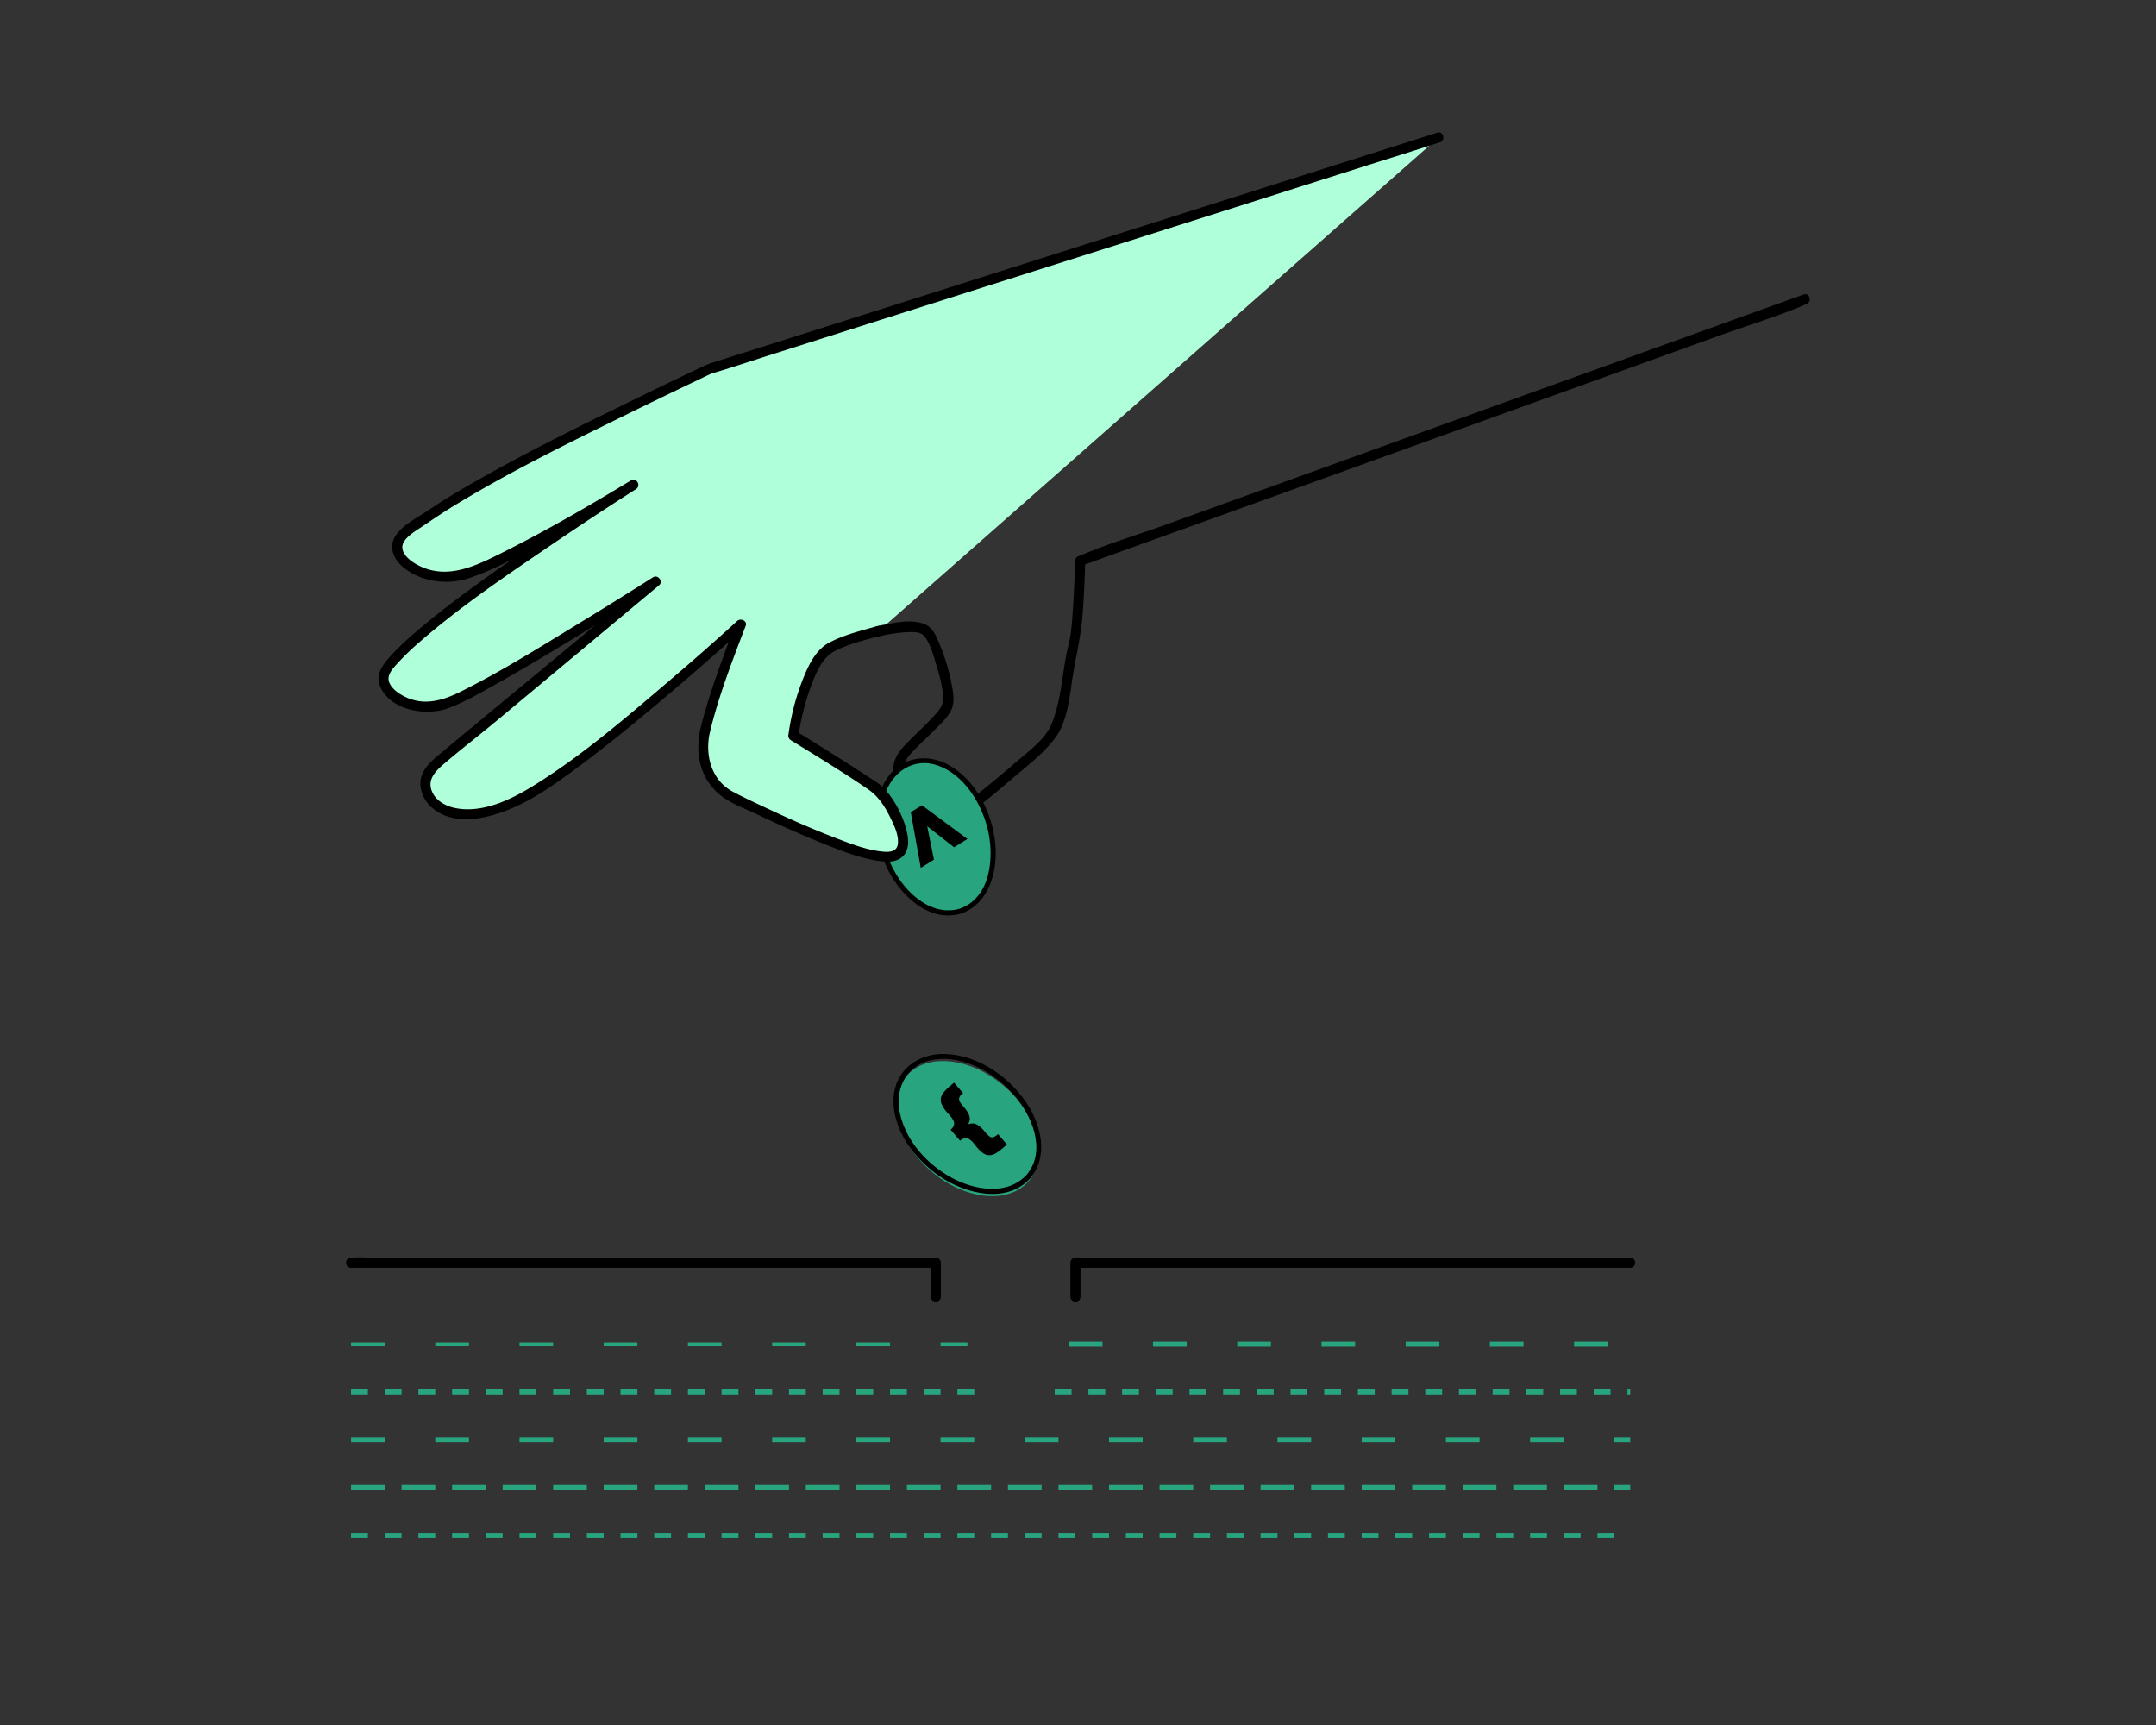 <svg xmlns="http://www.w3.org/2000/svg" id="Layer_1" data-name="Layer 1" viewBox="0 0 1280 1024"><rect x="0" y="0" width="1280" height="1024" fill="#333333" stroke="none"/><defs><style>.cls-1{fill:#28a47f}.cls-2{fill:#aeffda}.cls-3,.cls-4,.cls-5,.cls-6{fill:none;stroke:#28a47f;stroke-miterlimit:10}.cls-3,.cls-5,.cls-6{stroke-width:3px}.cls-3,.cls-4{stroke-dasharray:20 30}.cls-4{stroke-width:2px}.cls-5{stroke-dasharray:10 10}.cls-6{stroke-dasharray:20 10}</style></defs><title>partArtboard 2</title><path d="M522.13,377.7a90,90,0,0,1,16.65-2.43c3.19-.09,7.44-.4,9.74,2.15,3.84,4.25,5.61,11.68,7.26,17,1.94,6.2,3.78,12.76,4.12,19.27.29,5.44-2.66,8.42-6.27,12.26-5,5.31-10.41,10.19-15.48,15.43-3.81,3.95-6.71,7.47-7.63,13-2.21,13.26,3.09,28.88,15.34,35.75,7.65,4.29,14,.71,20.93-3.18,5-2.8,10.26-5.55,14.89-9,6.92-5.08,13.45-10.83,20-16.37,8.56-7.25,18.2-14.63,24.92-23.72,7.48-10.1,8.47-25.43,10.45-37.43s4.79-23.5,5.7-35.66c.79-10.59,1.26-21.21,1.52-31.83l-2.2,2.89,42.73-15.42,102.64-37,124.22-44.82,107.82-38.91c17.29-6.24,35.25-11.63,52.17-18.83.24-.1.49-.18.74-.26,3.6-1.3,2-7.1-1.6-5.79l-42.73,15.42-102.63,37L801.2,272.08,693.38,311c-17.29,6.24-35.25,11.63-52.17,18.83-.24.1-.49.18-.73.27a3.11,3.11,0,0,0-2.21,2.89q-.33,13.13-1.14,26.25c-.37,5.89-.74,11.82-1.56,17.67C635,381,633.74,384.94,633,389c-2.56,13.46-3.4,28-8.66,40.74-3.77,9.17-13.66,16.18-20.89,22.49-8,6.95-16.17,13.69-24.44,20.29-.52.41-1,.86-1.56,1.24,1.24-.88-.35.15-.68.33-1.54.88-3,1.86-4.55,2.77-6.73,4-16.46,12.59-24.29,7.47-10.88-7.13-16.91-26.16-7.59-36.5,4.48-5,9.5-9.48,14.23-14.22,3.66-3.69,8.32-7.81,10.42-12.69s.72-11.07-.26-16A116.89,116.89,0,0,0,558.05,383c-1.88-4.56-4-10.33-8.86-12.41-8.46-3.6-20.16-.56-28.66,1.3-3.77.83-2.17,6.62,1.6,5.79Z"/><ellipse cx="555.59" cy="496.68" class="cls-1" rx="32.36" ry="46.54" transform="translate(-129.78 204.03) rotate(-18.67)"/><path d="M570.89,542.22c16.59-6.09,21.55-25.42,20-41.43-1.75-18.07-11.31-37.49-27.61-46.64-13.36-7.5-29.17-4.49-37.33,8.93-9.91,16.34-6.6,38.65,2,54.75,8,15,24.67,30.07,42.92,24.39,1.84-.57,1.05-3.47-.8-2.89-14.52,4.52-28.23-5.85-36.06-17.3-9.54-13.95-14.09-33-9-49.45,4.4-14.28,17.44-23.49,32.23-18,15.25,5.71,25.14,21.86,29,37,4.17,16.35,2.42,40.92-16.15,47.74C568.29,540,569.07,542.89,570.89,542.22Z"/><ellipse cx="574.36" cy="667.2" class="cls-1" rx="33.28" ry="47.87" transform="matrix(0.65, -0.76, 0.76, 0.65, -305.99, 672.81)"/><path d="M611.9,699.26c10.65-13.16,6.25-31.41-2.39-44.42-10.62-16-29.38-28.83-49-29.18-15.72-.28-29.09,9.74-30,26-1,18.92,12.55,36.59,27.45,46.7,15.25,10.35,39.87,16.61,53.92.89,1.28-1.43-.84-3.56-2.13-2.12-11.31,12.67-30.65,9.46-44.13,2.35-14.89-7.86-28.1-22.29-31.45-39.16-3-14.91,4.67-28.94,20.35-31.31,17.65-2.67,35.72,7.77,47.09,20.5,10.85,12.16,19.91,33.09,8.14,47.62C608.57,698.63,610.68,700.76,611.9,699.26Z"/><path d="M546.65,515.2l-5.93-33.06,6.63-4.11,27,20-7.93,4.93L550.48,490.5l4,19.81Z"/><path d="M566.41,642.68l5.38,6.27-.9.77a3.91,3.91,0,0,0-1.44,2.12,3.63,3.63,0,0,0,.45,2.31,26.8,26.8,0,0,0,2.54,3.28,16.49,16.49,0,0,1,2.9,4.53,5.74,5.74,0,0,1,.41,2.8,8.59,8.59,0,0,1-.94,2.63,9,9,0,0,1,3-.47,6.73,6.73,0,0,1,2.78,1,18.08,18.08,0,0,1,4,3.79,16.24,16.24,0,0,0,3.17,3.12,2.45,2.45,0,0,0,1.87.32,9,9,0,0,0,2.89-1.91l5.31,6.19-2.52,2.16q-3.89,3.33-6.23,3.93a6.34,6.34,0,0,1-4.37-.37,15.81,15.81,0,0,1-4.7-4.08c-.39-.45-.77-.93-1.14-1.41q-.35-.43-.72-.87a11.13,11.13,0,0,0-3.12-2.8,3.58,3.58,0,0,0-2.37-.32,6.9,6.9,0,0,0-2.68,1.5l-5.62-6.56a6.07,6.07,0,0,0,1.91-2.44,3.73,3.73,0,0,0,0-2.4,11.84,11.84,0,0,0-2.34-3.55l-.56-.65c-.26-.28-.52-.57-.77-.86a19.27,19.27,0,0,1-3.61-5.4,6.85,6.85,0,0,1-.35-3.71,7,7,0,0,1,1.33-2.73,24.12,24.12,0,0,1,3.71-3.88Z"/><path d="M854,81.68,421.33,219s-127.46,59.78-165.68,86.71c-5.5,3.87-19.4,11.53-19.79,18.25-.6,10.34,16.95,21.61,37.45,17.65s102.78-53.79,102.78-53.79-110.26,70-139.91,101.44c-2.77,2.93-8.92,9.56-8.7,13.58.52,9.44,16,19.83,34.29,15.92s127.46-73.48,127.46-73.48S302,418,272.94,442.22c-5.5,4.58-19.33,13.53-20.31,20.71-1.87,13.64,15.44,30.37,53.58,12.66S439.8,370.69,439.8,370.69,419.32,424.3,417.37,440s8.13,28.48,15.81,32.36,74.95,37.53,94.6,36.27-1.08-34.42-5.64-38.81S471,436.76,471,436.76s6.34-43.95,22.29-52.3c5.34-2.79,20.48-7.57,28.31-9.78" class="cls-2"/><path d="M853.21,78.79l-29.45,9.34-74.35,23.59-98.25,31.17L550,175l-82.75,26.25-44.19,14a59,59,0,0,0-7.46,3.1q-18,8.5-35.84,17.23c-36.28,17.69-72.74,35.51-107.53,56q-9.42,5.56-18.46,11.71c-6.91,4.71-20.36,10.89-20.91,20.59s10,16.46,18,19.2a44.39,44.39,0,0,0,28.95-.31c16-5.67,31.1-14.33,45.91-22.47,15-8.25,29.83-16.81,44.55-25.56,2.46-1.46,4.92-2.93,7.36-4.41l-3-5.18c-16.64,10.57-33.09,21.46-49.41,32.51-26.76,18.12-53.75,36.5-78.35,57.51a168.85,168.85,0,0,0-12.77,11.89c-5.09,5.38-11.69,12.12-8.59,20,5.74,14.64,27.48,18.28,40.61,13.36,9.83-3.69,19.11-9.12,28.24-14.23,13-7.29,25.87-14.92,38.64-22.63q29.1-17.56,57.79-35.82l-3.63-4.71c-42.1,35.13-84.44,70-126.58,105-5.82,4.83-11.76,10.51-10.92,18.66a20.05,20.05,0,0,0,7.89,13.63c14.63,11.33,36.68,4.34,51.42-2.83,12.27-6,23.52-14.22,34.44-22.31,14.22-10.53,28-21.64,41.6-33q29-24.12,57-49.54l-5-2.92c-7.71,20.21-15.59,40.73-20.87,61.72-3.6,14.3-1.19,29.37,10.34,39.58,6.29,5.58,15.36,8.77,22.86,12.33,12.63,6,25.4,11.76,38.39,17,11.16,4.48,22.9,9.29,34.91,10.84,4.41.57,9.48.61,13-2.5s3.93-8.13,3.2-12.58c-1.58-9.62-7.34-21.3-14.24-28.32-2.7-2.74-6.35-4.79-9.53-6.91-5.7-3.79-11.49-7.47-17.28-11.13q-12.56-7.93-25.2-15.72l1.38,3.39a145.2,145.2,0,0,1,8.68-33.21c2.55-6.32,6-13.85,12.23-17.3,8.29-4.58,18.54-6.9,27.6-9.47,3.7-1.06,2.13-6.85-1.6-5.79-9.6,2.73-20.21,5.27-29,10.08-6.52,3.56-10.52,10.66-13.45,17.21A141.14,141.14,0,0,0,468.1,436a3.16,3.16,0,0,0,1.37,3.39c15.36,9.44,30.81,18.84,45.69,29,6.43,4.39,10.06,10.17,13.53,17.17,2.19,4.44,4.84,10,4.39,15.13-.42,4.87-4.72,5.25-8.81,4.87-10.5-1-21-5.36-30.77-9.13-12.3-4.77-24.37-10.15-36.33-15.74-7.37-3.45-14.81-6.86-22-10.67-13-6.83-16.86-22.19-13.64-35.58,5.15-21.43,13.32-42.36,21.17-62.92,1.14-3-3-4.77-5-2.92-14.22,13-28.73,25.64-43.39,38.12-24.31,20.7-49,41.78-76.14,58.79-13.64,8.57-30.88,17.35-47.42,14.26-5.65-1.05-11.38-3.93-14-9.32-3.51-7.31,1.55-12.52,7-17.15,10.45-8.94,21.44-17.35,32-26.17l37.95-31.64,57.65-48.1c2.62-2.19-.78-6.53-3.63-4.71Q365.9,356.54,343.8,370c-22.94,14-45.94,28.4-70,40.44-11.19,5.59-22.84,9.08-34.87,2.39-3.16-1.77-6.84-4.55-8-8.19-1.44-4.47,3.26-8.84,6-11.86A145.36,145.36,0,0,1,249,381.22c23.26-20.28,49-37.82,74.5-55.16,17.85-12.15,35.85-24.11,54.08-35.69,3.25-2.06.3-7.19-3-5.18-24.71,15-49.8,29.56-75.63,42.5-15.8,7.91-33.21,17-50.76,7.82-3.8-2-9.32-5.86-9.34-10.72,0-5.09,7.76-9.5,11.36-11.93,6.35-4.28,12.7-8.58,19.23-12.57,33.41-20.42,68.87-37.69,104-54.94q20.06-9.85,40.22-19.45c2.88-1.37,5.75-2.81,8.66-4.1.95-.42-.94.25.87-.28,12.6-3.74,25.09-8,37.62-11.94L538.14,185l97.47-30.92,98-31.1,78.71-25c13.54-4.3,27.12-8.47,40.62-12.89l1.84-.59c3.67-1.16,2.1-7-1.59-5.78Z"/><path d="M519.62,372.1s2.65-.76,3.78-1c.76-.16,3.77-.63,3.77-.63l-3.11,3.5Z"/><path d="M967.87,746.61H638.5a3,3,0,0,0-3,3v20.15c0,3.86,6,3.86,6,0V749.61l-3,3H967.87c3.86,0,3.87-6,0-6Z"/><path d="M208.41,752.61H550.32c1.35,0,3.37.39,4.68,0a2.33,2.33,0,0,1,.59,0l-3-3v20.15c0,3.86,6,3.86,6,0V749.61a3,3,0,0,0-3-3h-333c-4.48,0-9.17-.41-13.63,0a5.8,5.8,0,0,1-.59,0c-3.86,0-3.87,6,0,6Z"/><line x1="634.54" x2="967.87" y1="797.96" y2="797.96" class="cls-3"/><line x1="208.41" x2="574.36" y1="797.96" y2="797.96" class="cls-4"/><line x1="626.18" x2="967.87" y1="826.31" y2="826.31" class="cls-5"/><line x1="208.41" x2="579.14" y1="826.31" y2="826.31" class="cls-5"/><line x1="208.41" x2="967.87" y1="854.66" y2="854.66" class="cls-3"/><line x1="208.41" x2="967.87" y1="883.01" y2="883.01" class="cls-6"/><line x1="208.41" x2="967.87" y1="911.36" y2="911.36" class="cls-5"/></svg>